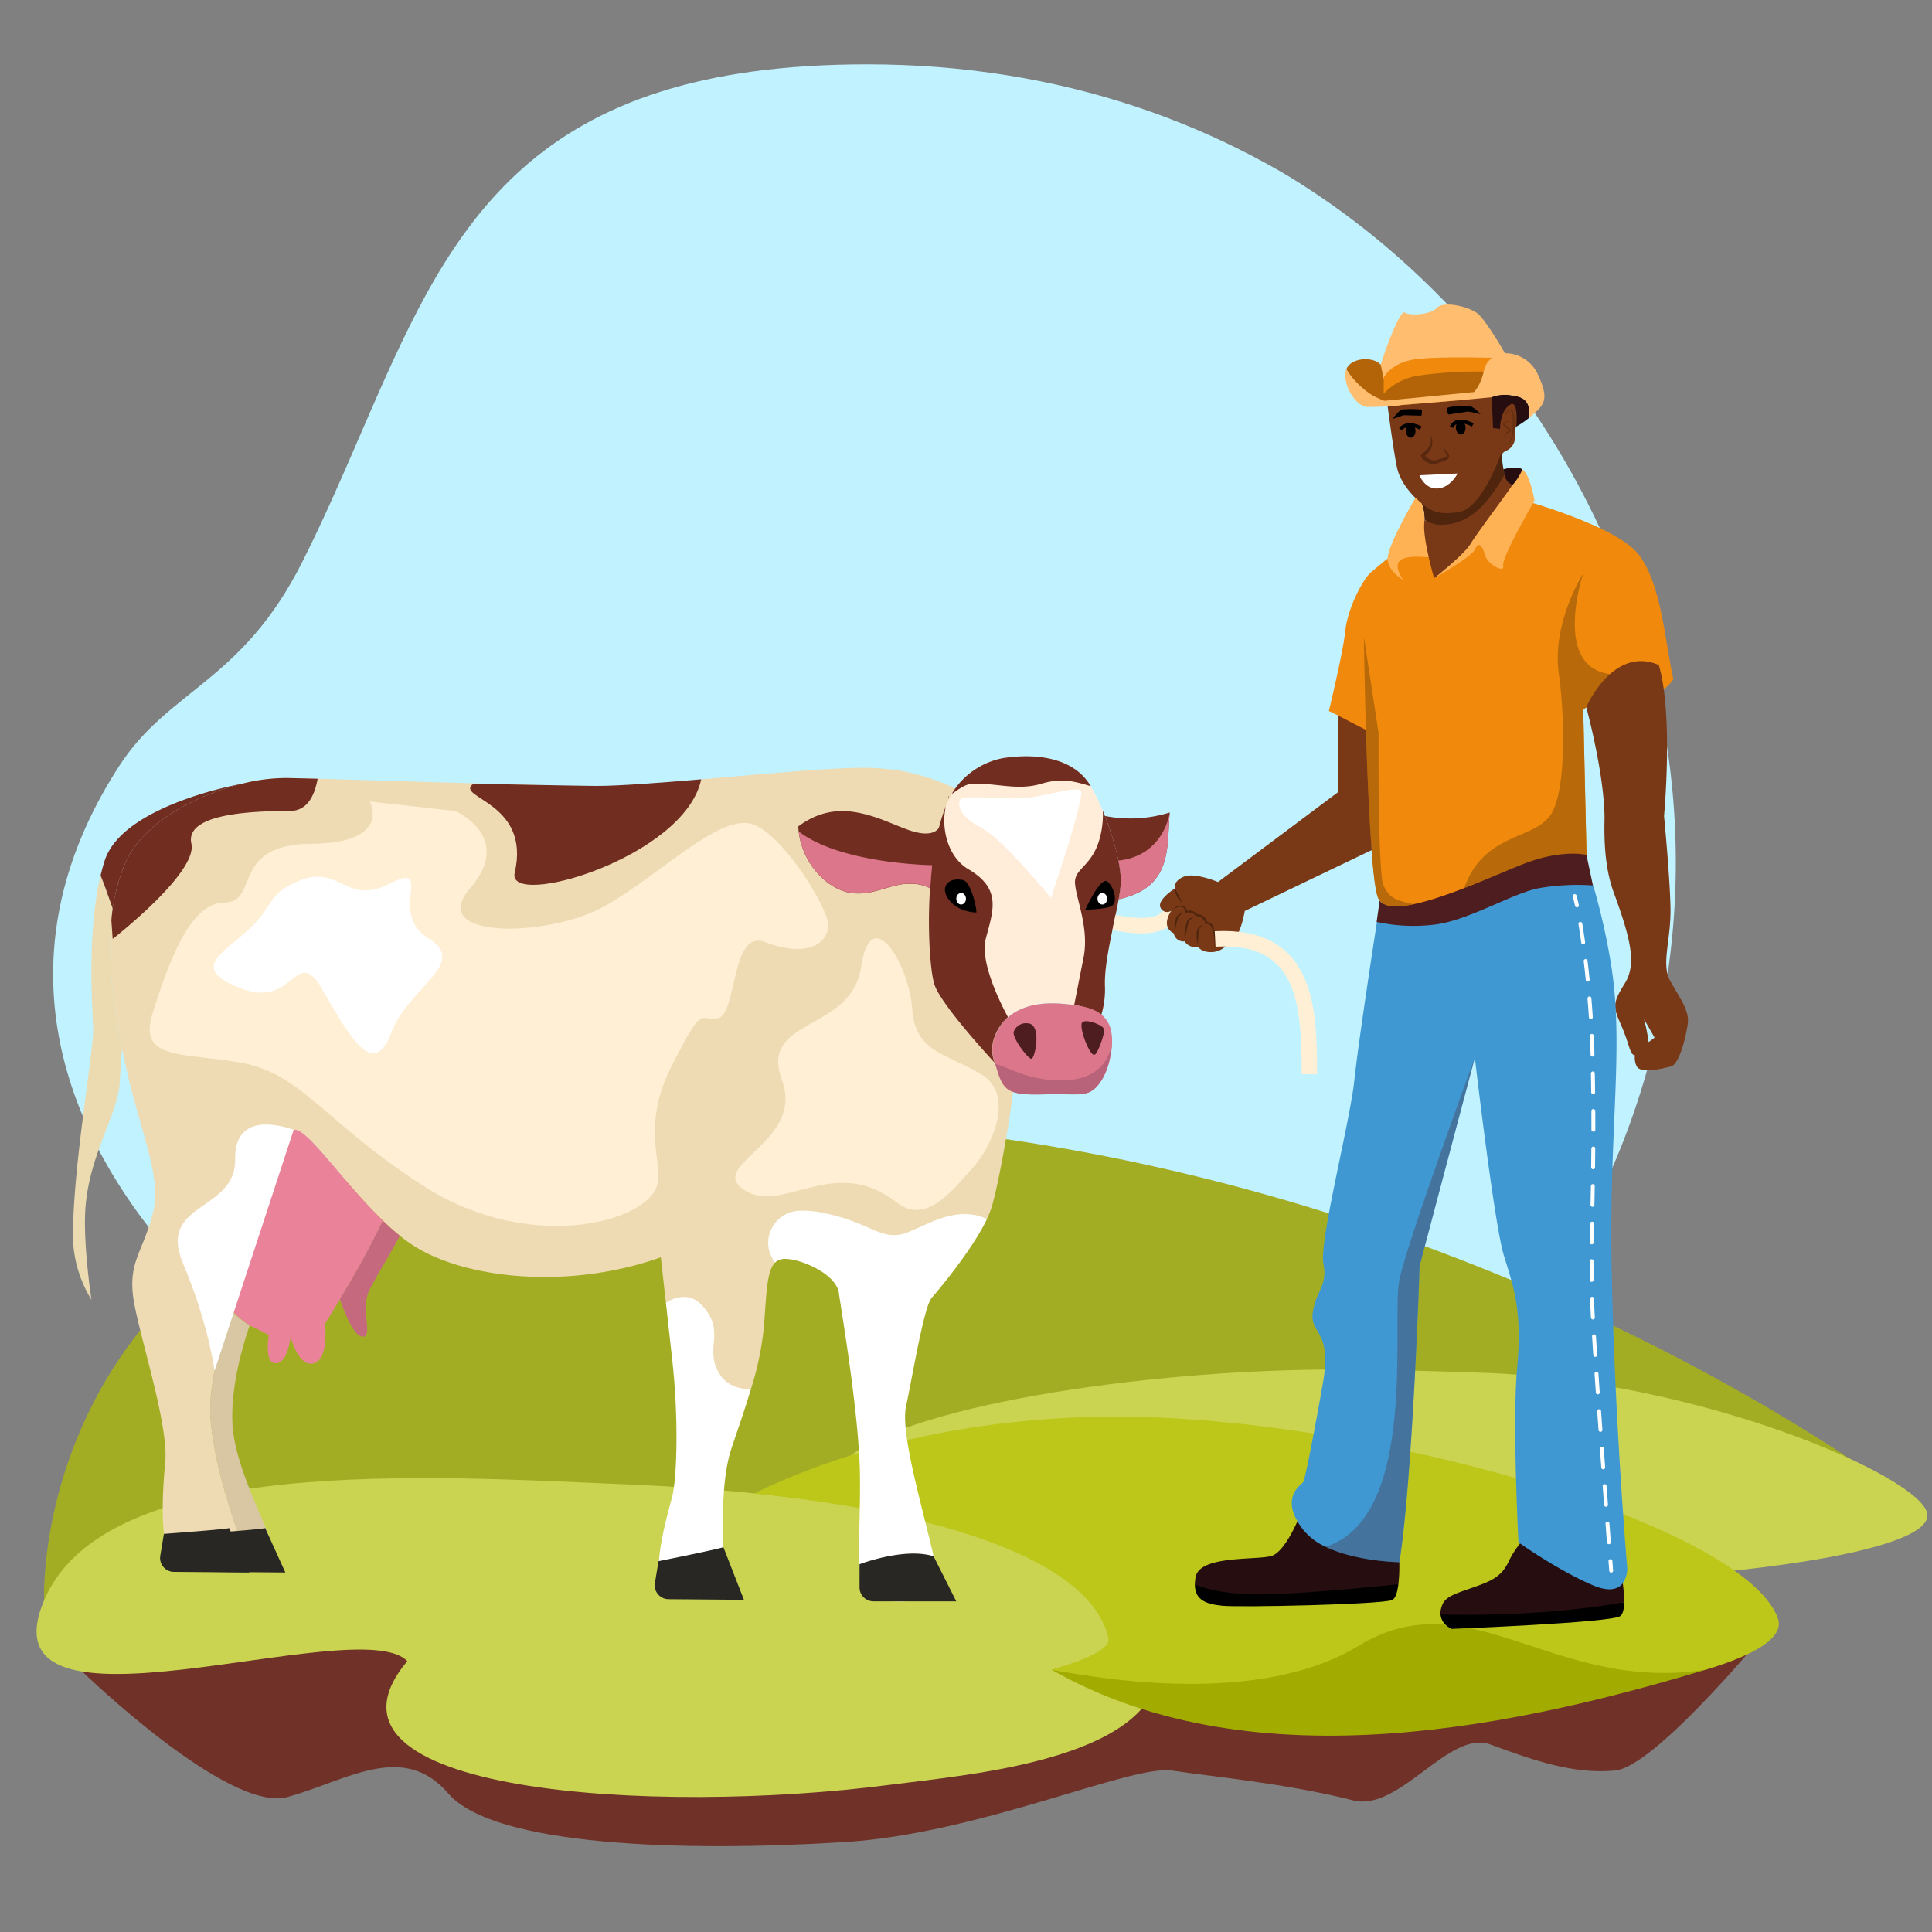 <svg xmlns="http://www.w3.org/2000/svg" xmlns:xlink="http://www.w3.org/1999/xlink" viewBox="0 0 500 500"><rect x="0" y="0" width="500" height="500" fill="#808080" stroke="none"/><defs><style>.cls-1,.cls-36,.cls-37,.cls-39,.cls-40,.cls-6{fill:none;}.cls-2{isolation:isolate;}.cls-3{clip-path:url(#clip-path);}.cls-4,.cls-5{fill:#c1f2ff;}.cls-5,.cls-6,.cls-7{opacity:0.45;mix-blend-mode:screen;}.cls-6{stroke:#c1f2ff;stroke-width:2.11px;}.cls-36,.cls-37,.cls-39,.cls-40,.cls-6{stroke-miterlimit:10;}.cls-8{fill:#a3ad24;}.cls-9{fill:#6f3128;}.cls-35,.cls-41,.cls-9{mix-blend-mode:multiply;}.cls-10{fill:#cad451;}.cls-11{fill:#a2ac00;}.cls-12{fill:#bdc719;}.cls-13{fill:#793816;}.cls-14{fill:#260e10;}.cls-15{fill:#ffbd6f;}.cls-16{fill:#b36409;}.cls-17{fill:#f0890c;}.cls-18{fill:#4f250e;}.cls-19{fill:#ffb254;}.cls-20{fill:#b86909;}.cls-21,.cls-35{fill:#4e1d20;}.cls-22{fill:#eedbb3;}.cls-23{fill:#712d20;}.cls-24{fill:#fff;}.cls-25{fill:#ea8299;}.cls-26{fill:#c5697e;}.cls-27{fill:#d9c7a3;}.cls-28{fill:#ecdbb0;}.cls-29{fill:#ffefd5;}.cls-30{fill:#ffedd9;}.cls-31{fill:#dc768b;}.cls-32{fill:#b8637a;}.cls-33{fill:#282723;}.cls-34{fill:#4098d3;}.cls-35{opacity:0.3;}.cls-36,.cls-37{stroke:#fff;stroke-linecap:round;}.cls-37{stroke-dasharray:4.86 4.86;}.cls-38{fill:#57280f;}.cls-39{stroke:#000;stroke-width:0.95px;}.cls-40{stroke:#ffefd5;stroke-width:4px;}.cls-41{opacity:0.5;}</style><clipPath id="clip-path"><path class="cls-1" d="M432.22,263.06c-.48,2.37-1,4.74-1.55,7.1-18.86,79.83-86,144.11-174.72,142.47l-27.63-4.4c-90.36-1.66-210.15-69-214.45-151.52-.92-17.69,3.47-36.07,14.6-54.66.75-1.24,1.52-2.49,2.33-3.74,12.92-20,31.73-21.65,47.44-52.9,0,0,0,0,0,0,5.26-10.45,9.81-20.85,14.19-31q1.5-3.48,3-6.92c21.71-49.95,42.19-90.85,129-90.84,100,0,172.21,62.07,200.33,142,.1.27.19.53.28.79.18.51.35,1,.53,1.54a199,199,0,0,1,6.82,25.78l.94,5.26A198.59,198.59,0,0,1,432.22,263.06Z"/></clipPath></defs><title>2SVG</title><g class="cls-2"><g id="Слой_4" data-name="Слой 4"><g class="cls-3"><path class="cls-4" d="M429.93,261.67c-.48,2.37-1,4.74-1.55,7.1-18.86,79.83-86,144.11-174.72,142.47L226,406.84c-90.36-1.66-210.15-69-214.45-151.52-.92-17.69,3.47-36.07,14.6-54.66.75-1.24,1.52-2.49,2.33-3.74,12.92-20,31.73-21.65,47.44-52.9,0,0,0,0,0,0,5.26-10.45,9.81-20.85,14.19-31q1.5-3.48,3-6.92c21.71-49.95,42.19-90.85,129-90.84,100,0,172.21,62.07,200.33,142,.1.27.19.53.28.79.18.51.35,1,.53,1.54a199,199,0,0,1,6.82,25.78l.94,5.26A198.59,198.59,0,0,1,429.93,261.67Z"/><path class="cls-5" d="M393.18,228.72c-28.63-32-46.12-17.14-63.16-26.71-27.48-15.44-32.59-67.47-54.88-74.58s-55,41.22-74.38,41.15-21.91-45.95-45.85-52.47-39.83,56.48-60.35,60.71c-8.38,1.72-20.1,1.16-31-.1-1,2.29-2,4.6-3,6.92,53.37,15.35,76-33.34,81.6-39.07,6.5-6.63,6.75,18.5,30.27,29.11s60.64-1.27,92.58-5.86,47.22,33.3,63,40c10.81,4.62,45.18,15.82,65.71,22.4Z"/></g><path class="cls-6" d="M91.89,128.81c12.69-4.15,31.61-18.23,62.45-51.62,28.76-31.15,112.1,1.32,140.21,38,15,19.57,44.49,22.08,63.69-2"/><g class="cls-7"><path class="cls-4" d="M29.29,251.24A274.05,274.05,0,0,0,53.94,265,193.22,193.22,0,0,0,79.87,275.8a111.46,111.46,0,0,0,13.48,3.56c1.13.24,2.28.39,3.42.59s2.28.29,3.43.43c2.33.22,4.65.46,7,.59a106.4,106.4,0,0,0,27.67-1.42,77.49,77.49,0,0,0,13.25-3.93,134.42,134.42,0,0,0,12.68-5.95c8.33-4.38,16.69-8.91,25.4-12.67,4.34-1.9,8.76-3.61,13.23-5.2s9-2.94,13.61-4.12a127,127,0,0,1,28.19-4.22,88.37,88.37,0,0,1,28.47,3.64,77.62,77.62,0,0,1,25.57,13.42,81.82,81.82,0,0,1,10.53,10l1.21,1.35,1.14,1.41c.74.92,1.58,2,2.15,2.63a16,16,0,0,0,5.06,3.5,39,39,0,0,0,12.95,2.94,76.67,76.67,0,0,0,13.74-.27,125.45,125.45,0,0,0,52.21-18.21,100.43,100.43,0,0,0,21.56-17.68,85.06,85.06,0,0,0,8.6-11.06,81.21,81.21,0,0,0,6.55-12.45l.4.15a77.43,77.43,0,0,1-14.05,24.66,103,103,0,0,1-21.38,19,126.72,126.72,0,0,1-25.52,13,117.27,117.27,0,0,1-27.89,6.92,81,81,0,0,1-14.53.44,41.79,41.79,0,0,1-14.51-3.32A20.43,20.43,0,0,1,307,279c-1-1.12-1.59-1.94-2.33-2.85s-1.43-1.8-2.2-2.65a77.49,77.49,0,0,0-9.82-9.65,75.59,75.59,0,0,0-24-13.21,91.56,91.56,0,0,0-27.34-4.49c-18.68-.25-37.4,4.37-54.49,12.12-4.29,1.92-8.46,4.1-12.57,6.39s-8.12,4.76-12.21,7.15a134.54,134.54,0,0,1-12.65,6.67,69.6,69.6,0,0,1-13.69,4.63c-9.45,2.18-19.19,2.28-28.69,1.54-2.38-.16-4.75-.43-7.12-.69-1.19-.16-2.39-.33-3.58-.52s-2.38-.42-3.55-.69a112.57,112.57,0,0,1-13.8-4A176.61,176.61,0,0,1,53,266.89c-4.16-2.28-8.21-4.75-12.21-7.28s-7.92-5.18-11.71-8Z"/></g><path class="cls-5" d="M374.56,229.51c12.13-12.14,28.87-28.37,48.18-36.09-7.14,12.69-13.63,35.9-24.06,38.73A31.37,31.37,0,0,1,374.56,229.51Z"/><path class="cls-5" d="M431.06,190.69a67.38,67.38,0,0,0-8.32,2.73c2.34-4.15,4.74-7.17,7.38-8Z"/><path class="cls-8" d="M498.79,391.75s-91.85-74.09-233.52-96.2C3.61,254.72,11.43,414.2,11.43,414.2Z"/><path class="cls-9" d="M21.27,432.58s37.78,36.7,53.11,32.49,29.9-14.55,41.64-.92,60.44,15.2,102.63,12.57c34.9-2.18,74.06-20.08,84.61-18.5s29.71,3.34,46.92,7.71c12.06,3.07,24.79-18.37,35.47-14.47S407,459.27,418,458.21s42.05-39.45,42.05-39.45S71.74,412.36,21.27,432.58Z"/><path class="cls-10" d="M431.14,407.85c-60.73,2.84-157.59-12.88-128.8-25.25-12.52-4.79-104.89,12.66-82.49-5.65,16.63-13.6,80.77-23.27,132.41-22.48q17.15.27,32,.82c56.21,2.08,113,26.93,114.51,36.46S451.94,406.87,431.14,407.85Z"/><path class="cls-10" d="M230.3,461.91c-60.73,7.88-153.69,2.35-124.9-32-12.52-13.29-110.83,24.25-94-15.72,16-38,100-32.15,151.65-30q17.15.74,32,2.28c56.21,5.78,103.65,15.87,105.19,42.33S251.1,459.21,230.3,461.91Z"/><path class="cls-11" d="M441.51,432.1c-46,13.77-116.33,30.34-169.39,0,28.5,5.42,68.87-2.75,87.65-16.43C377.78,402.57,412.54,417.54,441.51,432.1Z"/><path class="cls-12" d="M441.52,432.1h0c-39.52,6.21-61.13-23.78-90-6.13-19.82,12.12-50.88,11.55-79.38,6.13,9.64-2.76,15.27-5.56,14.71-8.13-3.87-17.72-35.51-31.67-91.71-37.45,15.93-7.82,46.11-19,89.11-19.86,66.43-1.3,166.73,27.35,175.85,52.1C461.87,423.63,454.65,428.15,441.52,432.1Z"/><path class="cls-13" d="M392.38,110.42c-.49,1-.21,2.13-.31,3a3.73,3.73,0,0,1-2.44,3.3,2.39,2.39,0,0,0-1,1s-4.83,14.29-10.75,15.42c-5.76,1.12-8-.85-9.84-2.41-.05,0-.23-.47-.29-.51-.41-.36-.9-.82-1.44-1.35-1.81-1.82-4-4.57-4.72-7.66-.82-3.64-2.23-14.24-2.46-16,1.05-.05,2.36-1,3.6-1.13,5.09-.38,11.35-.94,16.13-1.38l7.29-.7s1.82,2.72,4.32.9C392.39,101.42,394,107.28,392.38,110.42Z"/><path class="cls-14" d="M395.75,108.12h0a23.2,23.2,0,0,1-3.35,2.3c.25-3.32.1-6.95-1.79-5.57-2.5,1.82-2.39,6.16-2.39,6.16l-1.82-.23-.34-8s2.39-1.37,6.95-.12C395.86,103.47,396,106.21,395.75,108.12Z"/><path class="cls-15" d="M396.52,107.47l-.77.66c.27-1.92.11-4.65-2.76-5.44-4.56-1.24-6.95.12-6.95.12l-8.81.84c6.18-3.2,4.79-8.51,8.29-11,3.33-2.44,10-1.4,12.6,4.5C401,103.49,399.59,104.73,396.52,107.47Z"/><path class="cls-16" d="M384,96.18c-.75,2.87-1.81,5.54-5.24,7.32-4.77.44-11,1-16.13,1.38-2.45-.44-6.1,0-8.76-1.57-2.91-1.72-4.14-5.79-5.44-7.74,1.16-3.05,6.92-3.39,8.89-1.2C357.31,94.36,380.69,93,384,96.18Z"/><path class="cls-15" d="M389.46,91.39s-1.75,1.46-3.28,2.58c-3.45-.08-13.13-.48-18.82.08-6.95.68-9.25,4.08-9.25,4.08l-.79-3.78c1.59-5,5.13-14.36,6.27-13.45s6.73.56,8.32-1.26,8.33-.34,10.6,1.6S389.46,91.39,389.46,91.39Z"/><path class="cls-17" d="M386.17,92.61a5.28,5.28,0,0,0-2.08,3.12c0,.15-.07.3-.11.45a104.6,104.6,0,0,0-16.63,1,15.61,15.61,0,0,0-9.25,4.7V97.67s2.05-4.1,9-4.79C372.79,92.32,382.73,92.53,386.17,92.61Z"/><path class="cls-15" d="M362.62,104.88c-1.23.1-2.39.18-3.45.23a44.29,44.29,0,0,1-5.4.19c-3.19-.34-6.27-5.92-5.47-9.34a1.91,1.91,0,0,1,.12-.4,21.88,21.88,0,0,0,6.5,6.59A22.42,22.42,0,0,0,362.62,104.88Z"/><path class="cls-18" d="M389.93,123.83c-1.28-2.37-1.28-6.89-1.28-6.89s-4.9,14.36-10.82,15.5c-5.76,1.12-8.07-.57-9.88-2.13a12.61,12.61,0,0,1,.7,4.2,8.52,8.52,0,0,0,4.21,1.71C380.78,136.22,386.09,130.55,389.93,123.83Z"/><path class="cls-13" d="M389.38,122.81c-3.84,6.73-8.54,13-16.46,13a7.65,7.65,0,0,1-4.27-1.26c0,.27-2.46,1.18-2.48,1.45-.23,2.11.48,6.21,1.19,9.31.67,3,1.25,5.75,1.25,5.75s2.56,2.26,2.58,2.25c.45-.36,11.34-8.63,13-11.37s6.13-14.61,7.44-16.67C390.89,125.14,389.79,123.57,389.38,122.81Z"/><path class="cls-19" d="M396.79,130.15c-1.63,2.86-6.4,16.17-5.95,18,.51,2.05-6.17,1.26-6.86-1.22s-2.08-5-2.86-2.92-9.36,5.28-9.95,5.61c.45-.36,7.76-6.13,9.41-8.88s9.71-13.42,11-15.47a30.39,30.39,0,0,0,2.38-3.78,0,0,0,0,0,0,0c2,1.2,3.16,8,3.16,8Z"/><path class="cls-14" d="M394,121.45a13.92,13.92,0,0,1-2.5,4c-1.83-.46-2.11-2.33-2.39-4C390.13,121.13,392.73,120.7,394,121.45Z"/><path class="cls-19" d="M359.41,156.56s-2.11-8.14-.29-11.66c.06-.11,0-.27,0-.42.16-3.5,6.2-13.93,7.22-15.66.53.53,1,1,1.44,1.35l.16.14a11.94,11.94,0,0,1,.67,5c-.23,2.11.44,5.8,1.15,8.91-2-.23-.12,9.09-1.82,10C365.38,155.59,359.41,156.56,359.41,156.56Z"/><path class="cls-17" d="M424.48,181.89c-5.23,2.37-10-2.22-14.74,1.81l.85,37.54a91,91,0,0,0-13.81,3.86c-3.59,1.24-17.16,6.93-17.17,6.93a88.58,88.58,0,0,1-13,4.13,10.51,10.51,0,0,1-9.49-3.07,2.86,2.86,0,0,1-.52-.9c-.63-1.81-1.16-6.3-1.6-12.18h0c-.65-8.79-4.67-13.82-5-24.27l-3.68-10.55L343.91,184s3.67-15.05,4.26-20.78,4.54-13.42,6.74-15.21c1.29-1.05,3-2.5,4.21-3.5a2,2,0,0,0,0,.42c.42,3.14,3.81,5,4,5.12-.2-.28-2.82-4-.35-5.3,1.7-.9,5-.72,7-.49.67,3,1.38,5.36,1.38,5.36h0c.59-.33,9.94-5.61,10.68-7.59s1.81-.85,2.49,1.63,5.21,4.78,4.71,2.73c-.45-1.79,6.1-13.34,7.73-16.2,6.23,1.91,22.35,7.23,27.15,13.12,6,7.36,6.94,22.42,9.16,32.5C430.67,179.15,426.94,180.77,424.48,181.89Z"/><path class="cls-20" d="M424.37,174.09a61,61,0,0,0-14.63,9.62l.85,37.54a19.15,19.15,0,0,0-3.32-.23c-3.27,0-9.21,1-22.07,6.34-1.89.78-4.13,1.55-6.29,2.52h0c5.28-14.92,18.88-12.29,22.8-19.67s3-26.95,1.72-35.82c-1.85-13.09,6-25.41,6.32-26-.29.87-10.26,31.33,14.75,25.42C424.44,173.92,424.41,174,424.37,174.09Z"/><path class="cls-21" d="M412.25,229.15a80.37,80.37,0,0,1-14.49,4.74c-6.84,1.34-18.24,8.47-27,9.41a19.12,19.12,0,0,1-14.49-4.7l.77-5.51c4.6,5.77,30.48-7.2,39-10.14,8.89-3.08,14.53-1.71,14.53-1.71Z"/><path d="M361.9,410c-.26,2.07-.75,3.72-1.64,4.09-2.74,1.14-39.21,1.94-43.89,1.48-4.1-.4-7.13-1.41-7.14-5.47,2.62-2.13,7.75-1.74,15.7-1.59C334.8,408.73,349.77,406.47,361.9,410Z"/><path class="cls-14" d="M361.9,410c-7,.74-27.69,2.79-37.55,2.61-7.95-.15-12.57-1.56-15.12-2.52a11.49,11.49,0,0,1,.19-1.93c1-5.7,15.61-4.34,19.6-5.47,2.64-.77,5.28-5.69,6.76-9,.4.67,5.49-3,6.06-2.23,5.61,7.21,16.09,12.59,20.3,12.75A42.33,42.33,0,0,1,361.9,410Z"/><path d="M420.32,414.67c0,1.68-.3,3.05-1,3.57-2.28,1.71-43.67,3.31-43.67,3.31s-3.28-1.4-2.81-4.68C381.49,417.07,399.35,414.2,420.32,414.67Z"/><path class="cls-14" d="M420.32,414.67c-19,3.38-39,3.37-47.65,3.16a2.05,2.05,0,0,1,0-.27c.68-3.53,1.25-4.21,7.18-6.25s8.66-3,10.71-7.43c1.48-3.19,4.82-7,6.59-8.84a1.35,1.35,0,0,1,0,.4c-.22,1.6,2.71,1.4,11.82,5.29,4.43,1.89,9.89,10.45,11,9A34.45,34.45,0,0,1,420.32,414.67Z"/><path class="cls-22" d="M248.14,204.53c-.77,1.16-1.43,2.25-2,3.15a30.05,30.05,0,0,0-2.78,5.64s0,0,0,0a.13.13,0,0,0,0,.07,3.6,3.6,0,0,0-.15.43s0,0,0,0c-.51,1-2.28,3-8.18.83-3.33-1.19-7-3-11-4a90.09,90.09,0,0,1,6.35-11.6A56.1,56.1,0,0,1,248.14,204.53Z"/><path class="cls-22" d="M262.43,280.49c-.89,8.27-3.73,24.65-5.67,31.52a21.45,21.45,0,0,1-1.31,3.37c-8.06-3.37-13.28,4.91-19.39,7.27-6.46,2.47-9.18-2.48-21.22-5a24.67,24.67,0,0,0-7.27-.62c-6.46.64-11,4.58-7,9.73h0c-2.1,2.16-2.21,7.81-2.82,16a78.25,78.25,0,0,1-3.42,16.77c-2.88,0-7.75,7-9.71,3.7-4-6.69,2-10.67-4.47-17.61-2.85-3.08-4.82-10.22-7.82-8.51-.45-4-.89-8-1.31-11.72-24,8.52-50.24,5.49-63.51-2.71a40.25,40.25,0,0,1-4-2.86c-1.48-1.19-3-2.51-4.4-3.91C88.6,305.81,79.33,291.65,76,292.42c-2.72.65-11.28,24.71-16.77,45.82-3,11.49-5.07,22.08-4.8,27.59.73,15.38,9.15,36.27,9.4,36.92l0,0s-15.37,5.69-18.84,2-3.23-15.85-2.23-26.27S35.09,343,34.34,334.58s2.73-10.92,5.21-20.59-3.23-20.57-7.18-38.92c-.27-1.23-.53-2.45-.78-3.69h0c-2.3-11.4-3.75-22.85-2.77-33.19a48.22,48.22,0,0,1,3.55-14.69c4.56-10.64,18.37-17.73,30.26-20.65A46.89,46.89,0,0,1,74,201.35c1.88,0,4.7.1,8.18.19,14.21.39,39.48,1.21,56.93,1.63-5.18,3.64.19,5.51,6.34,8.73,8.6,4.5,25.26-4.25,36-10.2h0c15.83-1.36,33.27-3,42.06-3a53.66,53.66,0,0,1,6.8.43c-2.51,3.74,11.6,6.25,10.07,9.54l10.22,7c-5.37-1.42-10.35,13.71-9.2,14.29v0c-.54,8.88,5.63,19.48,7.17,23.76,1.72,4.82,10.73,15.89,10.74,15.91C260.17,271.7,259.89,279,262.43,280.49Z"/><path class="cls-23" d="M181.47,201.69C177.2,222,131,235.36,133.2,225.9c4.33-18.5-15.84-19.42-10.67-23.07,0,0,28.47.57,31.83.57C160.34,203.4,170.51,202.61,181.47,201.69Z"/><path class="cls-24" d="M242.63,410.94c-1.49,4.21-14.13,4.46-17.85,1.74s-2-15.87-2.23-31.24-4.72-41.66-5.46-46.86-11.16-9.43-14.88-8.69a3,3,0,0,0-1.65.91h0a8.36,8.36,0,0,1,5.65-13.42,24.66,24.66,0,0,1,7.28.61c12,2.48,14.76,7.44,21.22,5,6.11-2.37,12.69-6.95,20.75-3.59-3.75,7.94-12.59,18.51-14.31,20.44-2,2.23-4.72,18.85-6.69,28.27S244.12,406.73,242.63,410.94Z"/><path class="cls-24" d="M189.33,374.75c-4.22,12.39-1.25,37.43-1.25,37.43s-11.65,3.72-15.92,0,.55-20.08,1.79-24.79,1.74-20.34,0-35.71c-.48-4.25-1.06-9.39-1.62-14.58,3-1.71,6.46-2.4,9.31.68,6.44,6.95.49,10.92,4.46,17.62,2,3.32,5.34,4.14,8.23,4.12C192.94,364.23,191.2,369.21,189.33,374.75Z"/><path class="cls-25" d="M88,336.21c-2.25,3.76-3.9,6.41-3.9,6.41s1.12,8.93-2.86,10.18-6.07-6.92-6.07-6.92-.51,6.67-3.72,6.92-1.86-7.32-1.86-7.32l-4.46-2.23a3,3,0,0,1-.48-.27,19.24,19.24,0,0,1-5.39-4.75c5.49-21.11,14-45.17,16.77-45.82,3.33-.77,12.6,13.39,23.09,23.49A229.59,229.59,0,0,1,88,336.21Z"/><path class="cls-26" d="M95.46,334.21c-2.23,4.84,1.37,12.27-1.86,11.68-2.13-.4-4.37-6-5.64-9.67a229.59,229.59,0,0,0,11.13-20.31c1.44,1.4,2.92,2.72,4.4,3.91C100.86,324.77,97,330.93,95.46,334.21Z"/><path class="cls-27" d="M69.8,401.27a20.45,20.45,0,0,1-6,1.49h0c-.25-.65-8.67-21.54-9.4-36.93-.27-5.5,1.82-16.1,4.81-27.58A19.24,19.24,0,0,0,64.62,343c-1.87,5.45-4.84,15.67-4.49,25.07C60.64,381.68,72.54,400,69.8,401.27Z"/><path class="cls-28" d="M24.11,266.07c.26,5.44-5.22,35.12-5.24,54.15a32.16,32.16,0,0,0,4.8,16.16s-2.29-14.9-1.53-24.16c1.12-13.7,8.42-24,8.86-32.19.19-3.53.39-6.37.6-8.64h0c-2.53-12.51-4-25.08-2.41-36.18-1-2.9-2-5.85-3.16-8.6C22.66,240.71,23.78,258.76,24.11,266.07Z"/><path class="cls-23" d="M62.63,202.84s-30.89,5.4-35.54,19.91c-.4,1.24-.75,2.53-1.06,3.84,1.15,2.74,2.11,5.69,3.16,8.6a46.18,46.18,0,0,1,3.18-11.7C36.94,212.85,50.74,205.75,62.63,202.84Z"/><path class="cls-29" d="M214.36,240c-.83,5.53-7.44,7.29-16.36,3.82s-7.19,18.6-12.15,19.69-3.47-4.56-12.15,12.61-.6,26.65-4.46,32.42c-6,9-34.37,14.68-59.71-1.65s-31.47-29-46.9-31.81-27.1-.49-23.1-13,9.46-28.49,18.57-28.5,1.43-15.08,22.43-15.21,15.2-10.94,15.2-10.94l22.13,2.47s15.29,6.67,3.81,20,20.33,12.77,34.86,4.59c14.37-8.1,29.52-23.88,38.17-21.2C202.53,215.7,215,235.8,214.36,240Z"/><path class="cls-30" d="M285.38,209.81a47.4,47.4,0,0,0-3.1-6.33c-.13-.22-.27-.43-.4-.64-4.11-6.31-12.86-8.09-22.35-6.62a19.94,19.94,0,0,0-11.4,6.67,16.78,16.78,0,0,0-1.77,2.54,25.72,25.72,0,0,0-1.56,3.2,0,0,0,0,0,0,0c-5.9,14.46-4.71,41.25-2.9,46.31,1.72,4.82,12.28,16.55,15.56,20.1a9,9,0,0,1-.12-6.53,12.75,12.75,0,0,1,3.53-5.26c3.11-2.73,7.87-4.08,14.5-3.47,1,.08,1.82.18,2.61.29,3.65.48,5.83,1.2,7.18,2.15.46-1.13.91-3.29.8-7.28-.18-7.74,3.72-20.3,4.11-26.27C290.32,224.4,288.1,216.33,285.38,209.81Z"/><path class="cls-23" d="M302.72,210.28c-.76,9.06.79,19.39-13.21,22.44a35.8,35.8,0,0,0,.55-4,24.59,24.59,0,0,0-.62-6,72.11,72.11,0,0,0-3.5-11.55A34.22,34.22,0,0,0,302.72,210.28Z"/><path class="cls-24" d="M272,232.39c-.19-.17-12.34-15.14-17.92-18.09s-6.34-5.81-5.63-7.29,11.8.09,17.52-.56,12.46-3,13.74-1.79S272,232.39,272,232.39Z"/><path class="cls-23" d="M243.2,213.91A136.71,136.71,0,0,0,240.87,228l0,.45c-.06.59-.11,1.09-.13,1.47a10.71,10.71,0,0,0-5.32-1.19c-6.1-.19-12.78,5.74-20.75,0l-.08,0a19.69,19.69,0,0,1-7.89-13.52,12.59,12.59,0,0,1-.1-1.34c6.19-4.59,12-4.53,17.42-3.11h0c4,1,7.69,2.82,11,4C240.92,216.87,242.69,214.95,243.2,213.91Z"/><path class="cls-23" d="M82.2,201.54c-.81,4.58-2.8,8.33-7.16,8.34-11.18,0-27.18.94-25.51,8.47S29.16,243,29.16,243l-.34-4.83a48.22,48.22,0,0,1,3.55-14.69c4.56-10.64,18.37-17.73,30.26-20.65A46.89,46.89,0,0,1,74,201.35C75.9,201.38,78.72,201.45,82.2,201.54Z"/><path class="cls-29" d="M232.11,311.22c7.71,6.05,14.83-3.75,19.54-8.87s11.46-18.88,2.21-24.38-17-5.56-17.8-17-10.68-27.81-13.2-10.75-26.5,13-20.5,29.25-19.73,22-9.75,28.5S215.86,298.47,232.11,311.22Z"/><path class="cls-23" d="M290.06,228.7c-.39,6-4.29,18.53-4.11,26.27a22.82,22.82,0,0,1-1.09,8.19A13.67,13.67,0,0,0,278,260.1c.52-2.62,1.42-7.23,2.41-12.19,1.52-7.64-1.85-15-2.19-19.21s4.84-4.31,6.67-12.89a22.93,22.93,0,0,0,.52-6C288.1,216.33,290.32,224.4,290.06,228.7Z"/><path class="cls-31" d="M287.63,267.25a7.32,7.32,0,0,0-3-5c-1.65-1.16-4-2-9.25-2.44-10.06-.92-15.8,2.65-18,8.73a9,9,0,0,0,.12,6.53v0c0,.08.07.17.1.26.76,2.06,1.26,5.41,3.69,6.81,2.79,1.59,7.83,1,13,1s7.19.37,9.25-1.62c3.07-3,4.17-8.37,4.27-11.88,0-.18,0-.26,0-.25A12,12,0,0,0,287.63,267.25Z"/><path class="cls-21" d="M266.93,274c-.94,0-5-5.41-4.58-7a3.4,3.4,0,0,1,3.76-2.15C269.69,265.16,267.86,274,266.93,274Z"/><path class="cls-21" d="M285.8,266.53c0,1.07-1.59,6-2.51,6.44-1.22.61-4.38-7.65-3.12-8.48S285.82,265.44,285.8,266.53Z"/><path d="M287.67,234.51c-1.63.83-6.81.94-6.81.94s4-8.88,5.81-7.25S289.3,233.7,287.67,234.51Z"/><path class="cls-23" d="M257.45,275.07c-3.28-3.55-13.84-15.28-15.56-20.1-1.81-5.06-3-31.85,2.9-46.31-1.32,5.77.52,13.18,5.85,16.31,8.73,5.12,6.34,10.83,4.47,18-1.58,6.09,4,17,5.75,20.27a12.75,12.75,0,0,0-3.53,5.26A9,9,0,0,0,257.45,275.07Z"/><path d="M252.65,236.17c-6.15-.34-8.48-4.57-8.06-6.41s2.42-2.5,4.65-2S253,236.19,252.65,236.17Z"/><path class="cls-23" d="M245.57,206v.64A.53.53,0,0,1,245.57,206Z"/><path class="cls-23" d="M282.28,203.48c-4.59-1.42-7.76-2.14-12.79-.64-6.12,1.84-11.5-.21-17.84,0-2.25.08-4.56,2.29-5.29,2.58a16.78,16.78,0,0,1,1.77-2.54,19.94,19.94,0,0,1,11.4-6.67c9.49-1.47,18.24.31,22.35,6.62C282,203,282.15,203.26,282.28,203.48Z"/><ellipse class="cls-24" cx="248.74" cy="232.6" rx="1.25" ry="1.49"/><ellipse class="cls-24" cx="285.28" cy="232.6" rx="1.25" ry="1.49"/><path class="cls-32" d="M287.76,269.68c-.1,3.51-1.2,8.9-4.27,11.88-2.06,2-4.15,1.69-9.25,1.62s-10.2.57-13-1c-2.43-1.4-2.93-4.75-3.69-6.81,2.85.49,8.42,4.42,17.55,4.25C286.51,279.36,287.65,271.2,287.76,269.68Z"/><path class="cls-31" d="M302.72,210.28c-.76,9.06.79,19.39-13.21,22.44a35.8,35.8,0,0,0,.55-4,24.59,24.59,0,0,0-.62-6C301.33,221.47,302.72,210.28,302.72,210.28Z"/><path class="cls-31" d="M241.24,223.91l-.37,4.06,0,.45-.13,1.47a10.71,10.71,0,0,0-5.32-1.19c-6.1-.19-12.78,5.74-20.75,0l-.08,0a19.69,19.69,0,0,1-7.89-13.52C217.72,223.64,241.24,223.91,241.24,223.91Z"/><path class="cls-33" d="M241.61,402.76c-7.51-2.39-19.16,2.06-19.16,2.06v6a3.6,3.6,0,0,0,3.6,3.6h21.43Z"/><path class="cls-33" d="M187.2,400.38c.06.27-16.77,3.65-16.77,3.65l-.94,5.65a3.6,3.6,0,0,0,3.52,4.19l19.52.16Z"/><path class="cls-33" d="M68.62,395.45c.06.27-16.87,1.51-16.87,1.51l-.94,5.65a3.6,3.6,0,0,0,3.52,4.19l19.52.16Z"/><path class="cls-33" d="M59.29,395.45c.06.27-16.87,1.51-16.87,1.51l-.94,5.65A3.6,3.6,0,0,0,45,406.8l19.52.16Z"/><path class="cls-24" d="M76,292.41s-15.39-6.2-15.14,7.55-20.25,11-13.5,27,8.15,27.87,8.15,27.87Z"/><path class="cls-24" d="M76,228.56c-7,3.43-5.14,6-11.81,12.16s-15.3,10-1.57,15.17,13.9-11.83,20.9.33,13.17,23.17,17.67,11.17,20.33-18.08,9.67-24.54,1.83-20.16-10-14.15S88,222.73,76,228.56Z"/><path class="cls-13" d="M432.32,254c-2.54-4.46.16-10.62,0-19s-1.67-23.8-1.67-23.8,2.46-26.09-1.35-39.09c-11.83-5.15-18.78,10.89-18.78,10.89s4.53,16.55,4.73,28.28c0,2.79-.47,11.91,2.35,19.61,4.45,12.15,6,18.63,2.9,23.6s-3.06,6-1.19,10.26,2,5.65,2.8,7.52a1.51,1.51,0,0,0,1,.86,5,5,0,0,0,.51,2.9c1.19,1.89,6.48.52,8.73,0s3.91-7.52,4.43-10.94S434.86,258.48,432.32,254Zm-5.66,15.7a47.33,47.33,0,0,0-1.18-5.92l2.72,4.75Z"/><path class="cls-34" d="M421.14,405.94a6.81,6.81,0,0,1-1.12,3.74c-1.11,1.49-3.34,2.48-7.77.59-9.12-3.88-19.27-11.11-19.27-11.11s-1.64-31.12-.34-45.21c1.37-14.82-.94-20.86-3.45-29.06s-7.5-51.17-7.5-51.17l0,.05c-.37,1.4-9.11,34.21-14.31,53.95,0,2.74-1.94,56.31-5.21,76.59-3.14-.11-12.29-.72-19.08-4a16.07,16.07,0,0,1-5.83-4.42,18.73,18.73,0,0,1-1.45-2.12c-3.92-6.69,1-9.58,1.45-10.19s2.73-12.1,5.13-25.78-3.53-12.53-2.63-18.23,3.88-6.84,2.74-12.55,6.84-36.47,8-47.41,5.85-41,5.85-41a44.67,44.67,0,0,0,14.84.69c8.73-1,20.12-8.08,27-9.42a58.71,58.71,0,0,1,14.14-.72,171.71,171.71,0,0,1,4.78,21.5c3.16,21.56-.79,42.12,0,78.39C417.86,367.78,421.14,405.94,421.14,405.94Z"/><path class="cls-20" d="M365.85,234c-4.14.85-7.41.8-8.78-.92a2.86,2.86,0,0,1-.52-.9c-.63-1.81-1.16-6.3-1.6-12.18h0c-.65-8.79-1.12-20.65-1.43-31.1-.17-5.39-.29-10.41-.37-14.44C353,168.74,353,165,353,165l3.77,24.68S356.57,225.55,358,229,361.46,233.06,365.85,234Z"/><polygon class="cls-15" points="358.24 103.73 381.44 101.47 379.53 103.43 358.61 105.15 358.24 103.73"/><path class="cls-35" d="M381.67,273.77c-.37,1.4-9.11,34.21-14.31,53.95,0,2.74-1.94,56.31-5.21,76.59-3.14-.11-12.29-.72-19.08-4,24.3-7.78,16.91-59,19.09-69.11C364.41,320.75,381.05,275.46,381.67,273.77Z"/><path class="cls-36" d="M407.53,231.9s.22.8.58,2.43"/><path class="cls-37" d="M409,239.09a256.45,256.45,0,0,1,3.22,38c.61,30.48-.95,46.28,0,63.55.76,13.91,3.36,48.16,4.35,60.94"/><path class="cls-36" d="M416.78,404l.19,2.49"/><ellipse cx="378.03" cy="110.66" rx="1.25" ry="1.79" transform="translate(-4.78 17.88) rotate(-2.69)"/><ellipse cx="365.08" cy="111.48" rx="1.25" ry="1.79" transform="translate(-4.83 17.27) rotate(-2.69)"/><path d="M374.82,107.28a3.24,3.24,0,0,1-.31-1.62c.15-.48,5.16-.85,6.19-.48a8.63,8.63,0,0,1,2.44,2s-3.25-.76-3.41-.67S374.82,107.28,374.82,107.28Z"/><path d="M367.87,107.59A11,11,0,0,0,368,106a31.77,31.77,0,0,0-5.4,0,17.45,17.45,0,0,0-2.26,2.46l2.93-1Z"/><path class="cls-38" d="M370.28,112.6a5.17,5.17,0,0,1,.41,2.06,3.76,3.76,0,0,1-.71,2.08,4.77,4.77,0,0,1-.75.82l-.4.34-.14.13s0,0,0-.07,0-.16,0-.13a1.63,1.63,0,0,0,.2.24,3,3,0,0,0,.34.3,4.4,4.4,0,0,0,.79.49,3.06,3.06,0,0,0,.83.28,1.46,1.46,0,0,0,.83-.08c.65-.18,1.29-.38,1.95-.55l.49-.13a.55.55,0,0,0,.26-.16.58.58,0,0,0,0-.65,4,4,0,0,1-.81-1.91,4.51,4.51,0,0,0,1.19,1.64,1.12,1.12,0,0,1,.1,1.28,1.13,1.13,0,0,1-.54.46l-.49.19c-.65.26-1.31.48-2,.72a2.25,2.25,0,0,1-1.19.13,3.92,3.92,0,0,1-1.11-.35,5.33,5.33,0,0,1-.95-.61,3.87,3.87,0,0,1-.42-.39,1.58,1.58,0,0,1-.39-.6.7.7,0,0,1,0-.38.82.82,0,0,1,.18-.28,2.22,2.22,0,0,1,.25-.21l.41-.3a5.68,5.68,0,0,0,.7-.64A4.47,4.47,0,0,0,370.28,112.6Z"/><path class="cls-24" d="M367.36,123l9.87-.46s-1.77,3.55-5,3.87C368.73,126.74,367.36,123,367.36,123Z"/><path class="cls-39" d="M375.65,110.61s.77-3,5.51-.65"/><path class="cls-39" d="M367.69,110.8s-3.23-2-5.27.25"/><path class="cls-40" d="M302.72,235.9s-.12,5.76-14.42,2.82"/><path class="cls-13" d="M355,220h0l-32.85,15.76s-.94,5.57-2.57,6.84-2.74,3.52-5.64,3.78S310,245,310,245a3.15,3.15,0,0,1-3.42-1.37,2.56,2.56,0,0,1-2.82-2.09c-3.45-1.76-.82-5.55-.62-5.86a1.87,1.87,0,0,1-2.8-.78c-1-2,3.76-5,3.76-5s-.6-1.79,2.23-3,8.89,1.37,8.89,1.37L346.3,205V185.19l7.22,3.72C353.83,199.36,354.3,211.22,355,220Z"/><path class="cls-18" d="M303.12,235.7a6.6,6.6,0,0,1,1-.81,3.7,3.7,0,0,1,1.22-.53,1.64,1.64,0,0,1,1.88,1.7l-.28-.21a2.5,2.5,0,0,1,1.73-.07,1.93,1.93,0,0,1,.75.5,1.26,1.26,0,0,0,.58.34,2.57,2.57,0,0,1,2.41,2.13l-.22-.16a2,2,0,0,1,1,.28,2,2,0,0,1,.71.82,6.37,6.37,0,0,1,.47,1.95,11.56,11.56,0,0,1,.13,2,10.88,10.88,0,0,1-.21,1.94,14.1,14.1,0,0,0-.24-3.85,6.7,6.7,0,0,0-.52-1.8,1.42,1.42,0,0,0-1.37-.83h-.17l-.06-.17a2.87,2.87,0,0,0-.73-1.27,3.16,3.16,0,0,0-1.38-.55,1.74,1.74,0,0,1-.78-.48,1.47,1.47,0,0,0-.57-.39,2.22,2.22,0,0,0-1.42,0l-.31.1,0-.31a1.26,1.26,0,0,0-.38-1,1.31,1.31,0,0,0-1.07-.38A5.39,5.39,0,0,0,303.12,235.7Z"/><path class="cls-18" d="M304.06,229.88c.36.63.64,1.25.95,1.86s.61,1.2,1,1.82a3.6,3.6,0,0,1-1.42-1.6A4.68,4.68,0,0,1,304.06,229.88Z"/><path class="cls-18" d="M306.5,236.17a3.6,3.6,0,0,0-1.19.8,2.56,2.56,0,0,0-.63,1.19c-.25.92-.38,1.9-.61,2.89a7.21,7.21,0,0,1-.09-1.51,6.58,6.58,0,0,1,.22-1.51,2.42,2.42,0,0,1,2.31-1.85Z"/><path class="cls-18" d="M309.19,237.15a18.94,18.94,0,0,1-1.56,1.16l.09-.12-.58,2.4a11.81,11.81,0,0,0-.43,2.42,3.22,3.22,0,0,1-.15-1.26,9.14,9.14,0,0,1,.13-1.25,15,15,0,0,1,.64-2.42l0-.09.06,0A19,19,0,0,1,309.19,237.15Z"/><path class="cls-18" d="M311.37,239.29a3.37,3.37,0,0,0-.91,1,2.34,2.34,0,0,0-.28,1.21c-.06.9-.08,1.82-.22,2.74a7.77,7.77,0,0,1-.25-1.38,8.81,8.81,0,0,1,0-1.4,2.12,2.12,0,0,1,1.69-2.14Z"/><path class="cls-40" d="M338.86,278c0-17.51-.69-36.24-24.38-35"/></g><g id="Слой_6" data-name="Слой 6"><g class="cls-41"><path class="cls-38" d="M389.25,108.12a14,14,0,0,1,.68-1.49,1.63,1.63,0,0,1,.61-.64.69.69,0,0,1,.93.26,8.46,8.46,0,0,1,.53,3.29,11.86,11.86,0,0,1-.41,3.28,5.42,5.42,0,0,1-.69,1.52,1.74,1.74,0,0,1-1.41.8,1.71,1.71,0,0,0,1.2-.93,5.21,5.21,0,0,0,.52-1.48,17.75,17.75,0,0,0,.21-4.78,5.68,5.68,0,0,0-.3-1.51c0-.17-.28-.23-.47-.15a1.41,1.41,0,0,0-.54.49C389.81,107.18,389.56,107.68,389.25,108.12Z"/></g><g class="cls-41"><path class="cls-38" d="M390.73,109.08a1.35,1.35,0,0,0-.83.15.84.84,0,0,0-.49.51c0,.17.11.25.41.42a5.83,5.83,0,0,1,.74.55,2,2,0,0,1,.33.39.58.58,0,0,1,0,.69,1.29,1.29,0,0,1-.46.26l-.36.2a1.49,1.49,0,0,0-.55.56c-.14.21.15.4.44.47a.9.9,0,0,1-.46-.06.41.41,0,0,1-.22-.47,1.71,1.71,0,0,1,.55-.8,2.09,2.09,0,0,1,.39-.28c.16-.09.29-.14.3-.18s-.09-.24-.3-.41a6.32,6.32,0,0,0-.67-.52,2.28,2.28,0,0,1-.39-.31.6.6,0,0,1-.14-.6A1.26,1.26,0,0,1,390.73,109.08Z"/></g></g></g></svg>